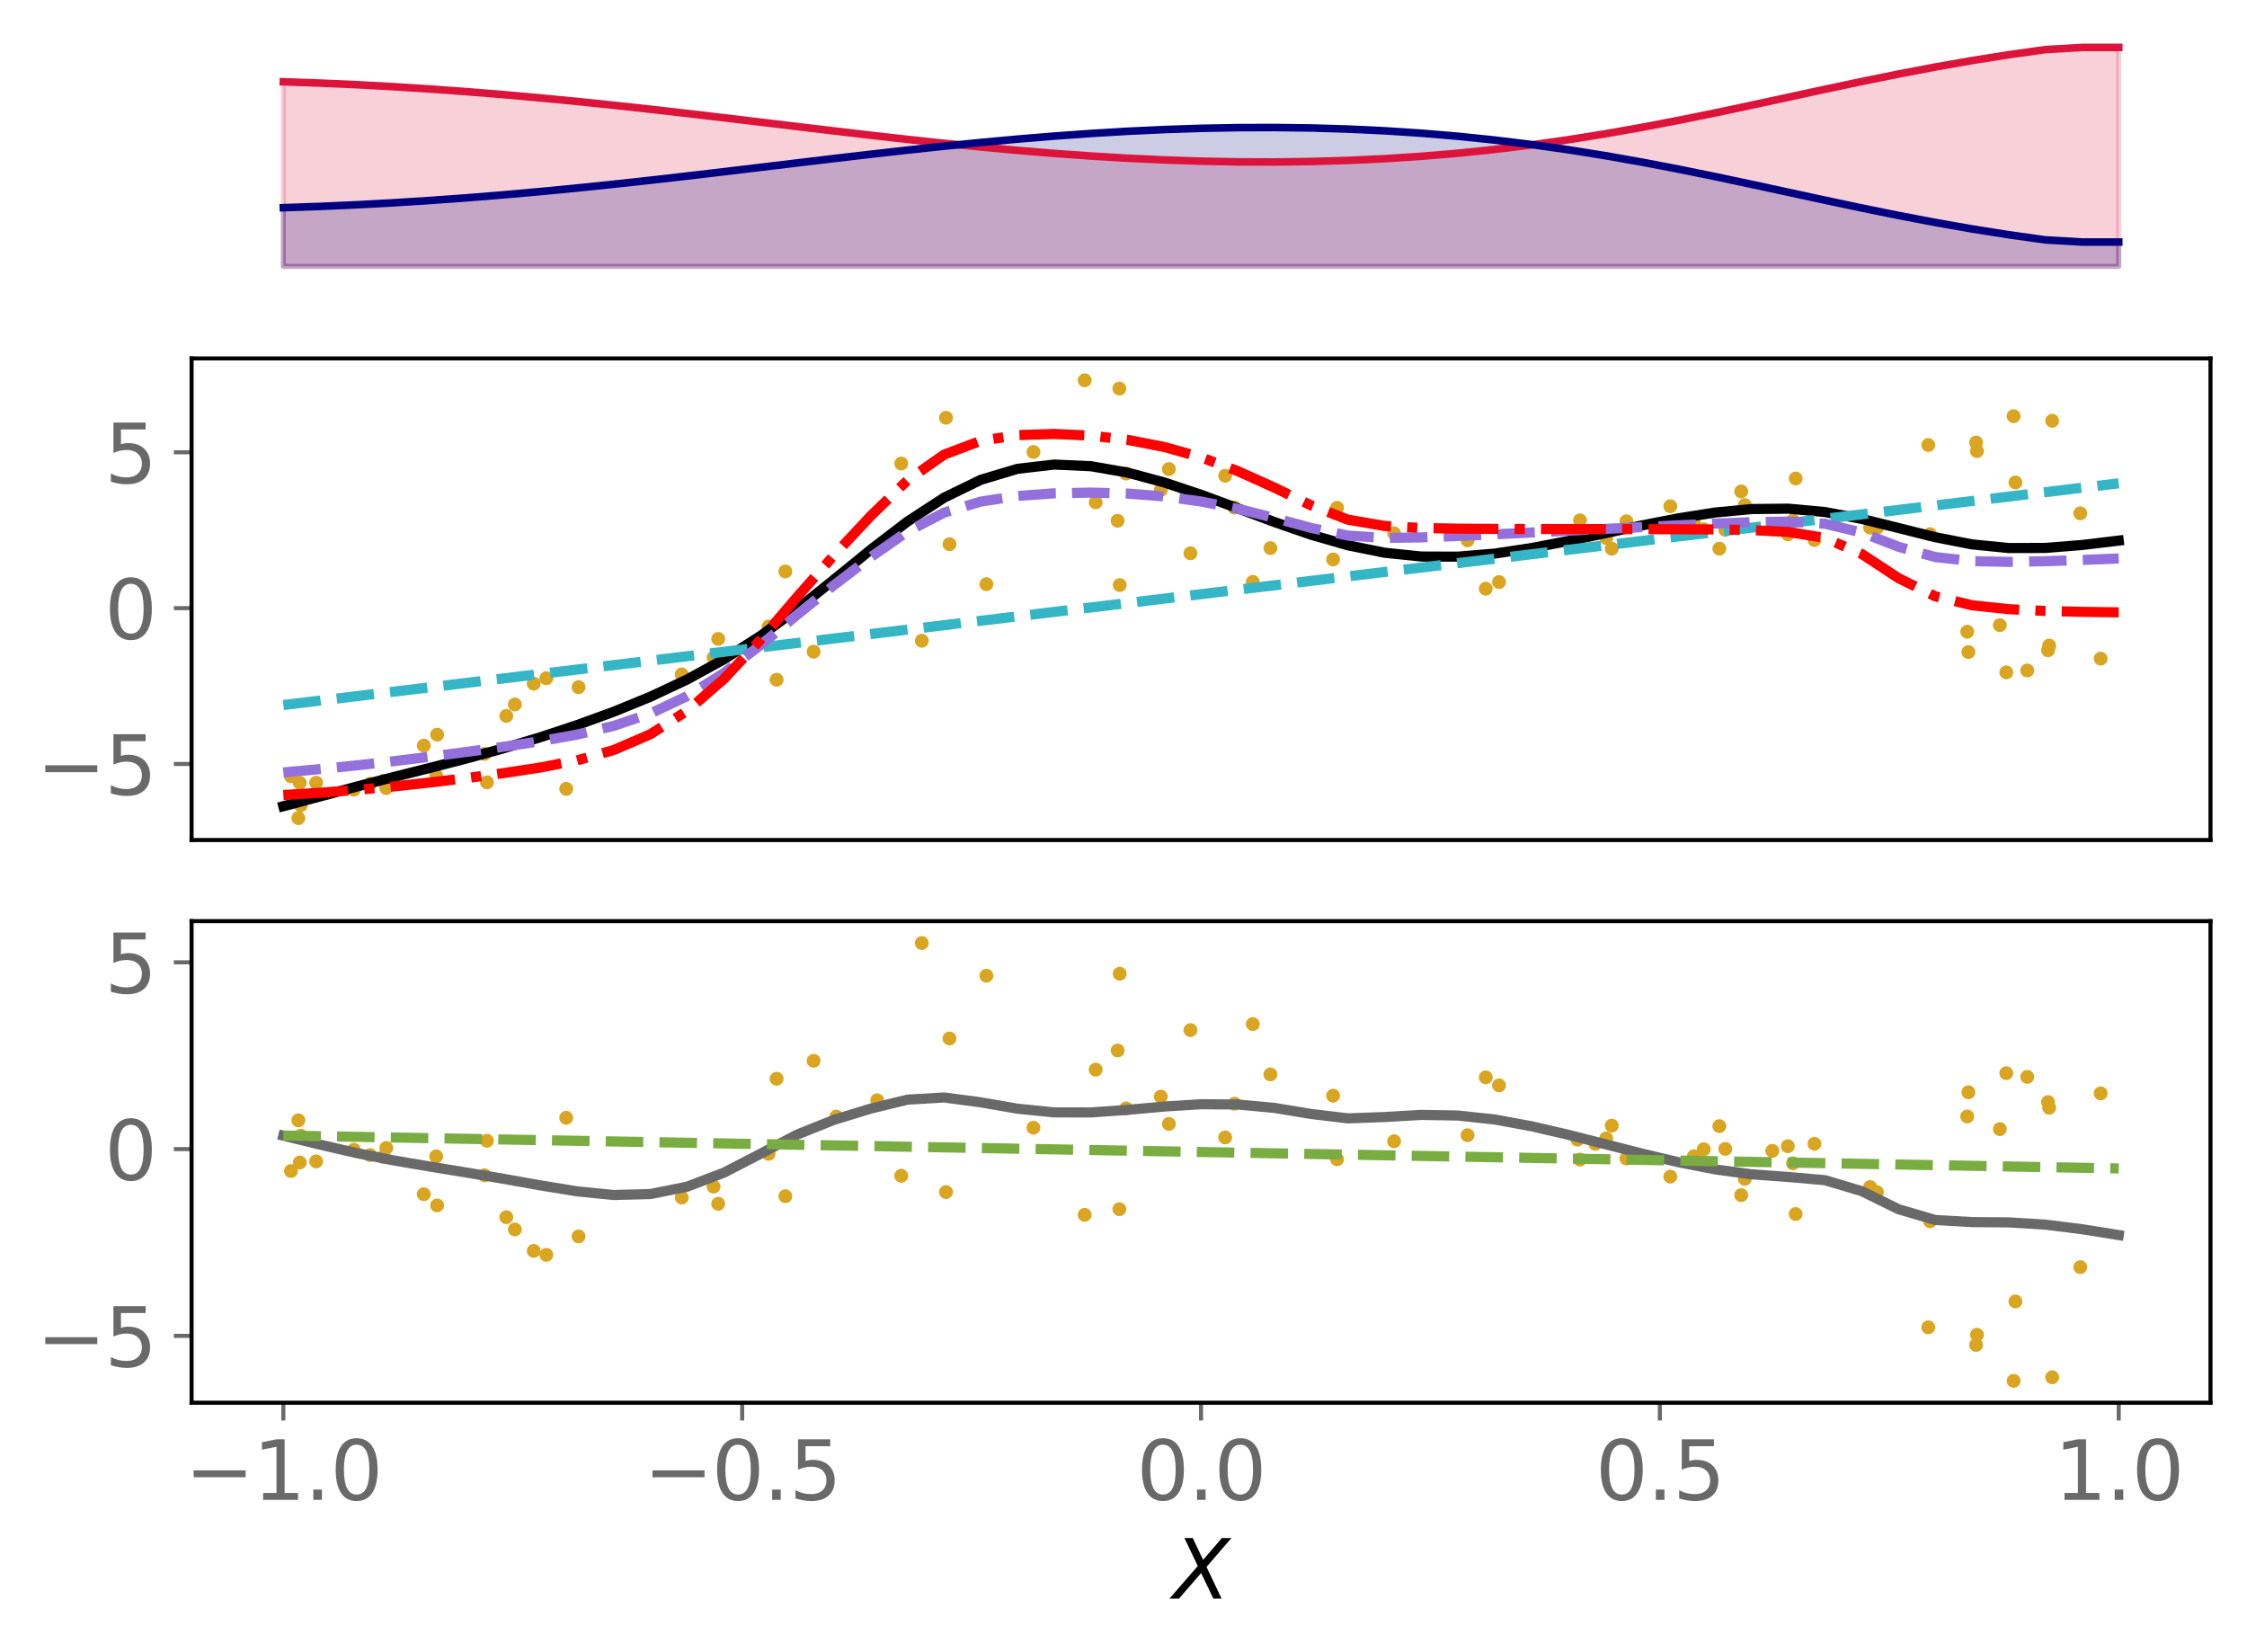 <?xml version="1.0" encoding="utf-8" standalone="no"?>
<!DOCTYPE svg PUBLIC "-//W3C//DTD SVG 1.1//EN"
  "http://www.w3.org/Graphics/SVG/1.1/DTD/svg11.dtd">
<svg xmlns:xlink="http://www.w3.org/1999/xlink" width="443.207pt" height="325.85pt" viewBox="0 0 443.207 325.85" xmlns="http://www.w3.org/2000/svg" version="1.1">
 <defs>
  <style type="text/css">*{stroke-linejoin: round; stroke-linecap: butt}</style>
 </defs>
 <g id="figure_1">
  <g id="patch_1">
   <path d="M 0 325.85 
L 443.207 325.85 
L 443.207 0 
L 0 0 
z
" style="fill: #ffffff"/>
  </g>
  <g id="axes_1">
   <g id="patch_2">
    <path d="M 37.788 54.696 
L 436.007 54.696 
L 436.007 7.2 
L 37.788 7.2 
z
" style="fill: #ffffff"/>
   </g>
   <g id="PolyCollection_1">
    <defs>
     <path id="m5de68f065b" d="M 55.888 -273.313 
L 55.888 -309.714 
L 63.129 -309.464 
L 70.369 -309.143 
L 77.609 -308.752 
L 84.85 -308.293 
L 92.09 -307.769 
L 99.331 -307.183 
L 106.571 -306.537 
L 113.811 -305.838 
L 121.052 -305.089 
L 128.292 -304.299 
L 135.532 -303.474 
L 142.773 -302.624 
L 150.013 -301.758 
L 157.254 -300.888 
L 164.494 -300.023 
L 171.734 -299.177 
L 178.975 -298.359 
L 186.215 -297.582 
L 193.455 -296.855 
L 200.696 -296.189 
L 207.936 -295.593 
L 215.176 -295.075 
L 222.417 -294.642 
L 229.657 -294.302 
L 236.898 -294.062 
L 244.138 -293.926 
L 251.378 -293.901 
L 258.619 -293.993 
L 265.859 -294.207 
L 273.099 -294.547 
L 280.34 -295.02 
L 287.58 -295.628 
L 294.82 -296.374 
L 302.061 -297.26 
L 309.301 -298.284 
L 316.541 -299.44 
L 323.782 -300.718 
L 331.022 -302.103 
L 338.263 -303.575 
L 345.503 -305.11 
L 352.743 -306.676 
L 359.984 -308.243 
L 367.224 -309.777 
L 374.464 -311.248 
L 381.705 -312.63 
L 388.945 -313.901 
L 396.185 -315.05 
L 403.426 -316.068 
L 410.666 -316.491 
L 417.907 -316.491 
L 417.907 -273.313 
L 417.907 -273.313 
L 410.666 -273.313 
L 403.426 -273.313 
L 396.185 -273.313 
L 388.945 -273.313 
L 381.705 -273.313 
L 374.464 -273.313 
L 367.224 -273.313 
L 359.984 -273.313 
L 352.743 -273.313 
L 345.503 -273.313 
L 338.263 -273.313 
L 331.022 -273.313 
L 323.782 -273.313 
L 316.541 -273.313 
L 309.301 -273.313 
L 302.061 -273.313 
L 294.82 -273.313 
L 287.58 -273.313 
L 280.34 -273.313 
L 273.099 -273.313 
L 265.859 -273.313 
L 258.619 -273.313 
L 251.378 -273.313 
L 244.138 -273.313 
L 236.898 -273.313 
L 229.657 -273.313 
L 222.417 -273.313 
L 215.176 -273.313 
L 207.936 -273.313 
L 200.696 -273.313 
L 193.455 -273.313 
L 186.215 -273.313 
L 178.975 -273.313 
L 171.734 -273.313 
L 164.494 -273.313 
L 157.254 -273.313 
L 150.013 -273.313 
L 142.773 -273.313 
L 135.532 -273.313 
L 128.292 -273.313 
L 121.052 -273.313 
L 113.811 -273.313 
L 106.571 -273.313 
L 99.331 -273.313 
L 92.09 -273.313 
L 84.85 -273.313 
L 77.609 -273.313 
L 70.369 -273.313 
L 63.129 -273.313 
L 55.888 -273.313 
z
" style="stroke: #dc143c; stroke-opacity: 0.2"/>
    </defs>
    <g clip-path="url(#pb08abe0888)">
     <use xlink:href="#m5de68f065b" x="0" y="325.85" style="fill: #dc143c; fill-opacity: 0.2; stroke: #dc143c; stroke-opacity: 0.2"/>
    </g>
   </g>
   <g id="PolyCollection_2">
    <defs>
     <path id="me1c223f5f4" d="M 55.888 -273.313 
L 55.888 -284.888 
L 63.129 -285.138 
L 70.369 -285.459 
L 77.609 -285.85 
L 84.85 -286.309 
L 92.09 -286.833 
L 99.331 -287.419 
L 106.571 -288.064 
L 113.811 -288.764 
L 121.052 -289.512 
L 128.292 -290.303 
L 135.532 -291.128 
L 142.773 -291.978 
L 150.013 -292.843 
L 157.254 -293.714 
L 164.494 -294.578 
L 171.734 -295.425 
L 178.975 -296.242 
L 186.215 -297.02 
L 193.455 -297.746 
L 200.696 -298.412 
L 207.936 -299.009 
L 215.176 -299.527 
L 222.417 -299.959 
L 229.657 -300.299 
L 236.898 -300.54 
L 244.138 -300.676 
L 251.378 -300.7 
L 258.619 -300.609 
L 265.859 -300.395 
L 273.099 -300.054 
L 280.34 -299.582 
L 287.58 -298.974 
L 294.82 -298.227 
L 302.061 -297.341 
L 309.301 -296.318 
L 316.541 -295.162 
L 323.782 -293.884 
L 331.022 -292.499 
L 338.263 -291.026 
L 345.503 -289.492 
L 352.743 -287.925 
L 359.984 -286.359 
L 367.224 -284.825 
L 374.464 -283.354 
L 381.705 -281.972 
L 388.945 -280.7 
L 396.185 -279.552 
L 403.426 -278.534 
L 410.666 -278.11 
L 417.907 -278.11 
L 417.907 -273.313 
L 417.907 -273.313 
L 410.666 -273.313 
L 403.426 -273.313 
L 396.185 -273.313 
L 388.945 -273.313 
L 381.705 -273.313 
L 374.464 -273.313 
L 367.224 -273.313 
L 359.984 -273.313 
L 352.743 -273.313 
L 345.503 -273.313 
L 338.263 -273.313 
L 331.022 -273.313 
L 323.782 -273.313 
L 316.541 -273.313 
L 309.301 -273.313 
L 302.061 -273.313 
L 294.82 -273.313 
L 287.58 -273.313 
L 280.34 -273.313 
L 273.099 -273.313 
L 265.859 -273.313 
L 258.619 -273.313 
L 251.378 -273.313 
L 244.138 -273.313 
L 236.898 -273.313 
L 229.657 -273.313 
L 222.417 -273.313 
L 215.176 -273.313 
L 207.936 -273.313 
L 200.696 -273.313 
L 193.455 -273.313 
L 186.215 -273.313 
L 178.975 -273.313 
L 171.734 -273.313 
L 164.494 -273.313 
L 157.254 -273.313 
L 150.013 -273.313 
L 142.773 -273.313 
L 135.532 -273.313 
L 128.292 -273.313 
L 121.052 -273.313 
L 113.811 -273.313 
L 106.571 -273.313 
L 99.331 -273.313 
L 92.09 -273.313 
L 84.85 -273.313 
L 77.609 -273.313 
L 70.369 -273.313 
L 63.129 -273.313 
L 55.888 -273.313 
z
" style="stroke: #000080; stroke-opacity: 0.2"/>
    </defs>
    <g clip-path="url(#pb08abe0888)">
     <use xlink:href="#me1c223f5f4" x="0" y="325.85" style="fill: #000080; fill-opacity: 0.2; stroke: #000080; stroke-opacity: 0.2"/>
    </g>
   </g>
   <g id="matplotlib.axis_1"/>
   <g id="matplotlib.axis_2"/>
   <g id="line2d_1">
    <path d="M 55.888 16.136 
L 63.129 16.386 
L 70.369 16.707 
L 77.609 17.098 
L 84.85 17.557 
L 92.09 18.081 
L 99.331 18.667 
L 106.571 19.313 
L 113.811 20.012 
L 121.052 20.761 
L 128.292 21.551 
L 135.532 22.376 
L 142.773 23.226 
L 150.013 24.092 
L 157.254 24.962 
L 164.494 25.827 
L 171.734 26.673 
L 178.975 27.491 
L 186.215 28.268 
L 193.455 28.995 
L 200.696 29.661 
L 207.936 30.257 
L 215.176 30.775 
L 222.417 31.208 
L 229.657 31.548 
L 236.898 31.788 
L 244.138 31.924 
L 251.378 31.949 
L 258.619 31.857 
L 265.859 31.643 
L 273.099 31.303 
L 280.34 30.83 
L 287.58 30.222 
L 294.82 29.476 
L 302.061 28.59 
L 309.301 27.566 
L 316.541 26.41 
L 323.782 25.132 
L 331.022 23.747 
L 338.263 22.275 
L 345.503 20.74 
L 352.743 19.174 
L 359.984 17.607 
L 367.224 16.073 
L 374.464 14.602 
L 381.705 13.22 
L 388.945 11.949 
L 396.185 10.8 
L 403.426 9.782 
L 410.666 9.359 
L 417.907 9.359 
" clip-path="url(#pb08abe0888)" style="fill: none; stroke: #dc143c; stroke-width: 1.5; stroke-linecap: square"/>
   </g>
   <g id="line2d_2">
    <path d="M 55.888 40.962 
L 63.129 40.712 
L 70.369 40.391 
L 77.609 40 
L 84.85 39.541 
L 92.09 39.017 
L 99.331 38.431 
L 106.571 37.786 
L 113.811 37.086 
L 121.052 36.338 
L 128.292 35.547 
L 135.532 34.722 
L 142.773 33.872 
L 150.013 33.007 
L 157.254 32.136 
L 164.494 31.272 
L 171.734 30.425 
L 178.975 29.608 
L 186.215 28.83 
L 193.455 28.104 
L 200.696 27.438 
L 207.936 26.841 
L 215.176 26.323 
L 222.417 25.891 
L 229.657 25.551 
L 236.898 25.31 
L 244.138 25.174 
L 251.378 25.15 
L 258.619 25.241 
L 265.859 25.455 
L 273.099 25.796 
L 280.34 26.268 
L 287.58 26.876 
L 294.82 27.623 
L 302.061 28.509 
L 309.301 29.532 
L 316.541 30.688 
L 323.782 31.966 
L 331.022 33.351 
L 338.263 34.824 
L 345.503 36.358 
L 352.743 37.925 
L 359.984 39.491 
L 367.224 41.025 
L 374.464 42.496 
L 381.705 43.878 
L 388.945 45.15 
L 396.185 46.298 
L 403.426 47.316 
L 410.666 47.74 
L 417.907 47.74 
" clip-path="url(#pb08abe0888)" style="fill: none; stroke: #000080; stroke-width: 1.5; stroke-linecap: square"/>
   </g>
  </g>
  <g id="axes_2">
   <g id="patch_3">
    <path d="M 37.788 165.688 
L 436.007 165.688 
L 436.007 70.696 
L 37.788 70.696 
z
" style="fill: #ffffff"/>
   </g>
   <g id="PathCollection_1">
    <defs>
     <path id="m03f7f4c4ba" d="M 0 0.866 
C 0.23 0.866 0.45 0.775 0.612 0.612 
C 0.775 0.45 0.866 0.23 0.866 0 
C 0.866 -0.23 0.775 -0.45 0.612 -0.612 
C 0.45 -0.775 0.23 -0.866 0 -0.866 
C -0.23 -0.866 -0.45 -0.775 -0.612 -0.612 
C -0.775 -0.45 -0.866 -0.23 -0.866 0 
C -0.866 0.23 -0.775 0.45 -0.612 0.612 
C -0.45 0.775 -0.23 0.866 0 0.866 
z
" style="stroke: #daa520"/>
    </defs>
    <g clip-path="url(#p59a7f02a39)">
     <use xlink:href="#m03f7f4c4ba" x="395.728" y="132.617" style="fill: #daa520; stroke: #daa520"/>
     <use xlink:href="#m03f7f4c4ba" x="250.58" y="108.109" style="fill: #daa520; stroke: #daa520"/>
     <use xlink:href="#m03f7f4c4ba" x="216.123" y="99.079" style="fill: #daa520; stroke: #daa520"/>
     <use xlink:href="#m03f7f4c4ba" x="329.458" y="99.853" style="fill: #daa520; stroke: #daa520"/>
     <use xlink:href="#m03f7f4c4ba" x="111.684" y="155.592" style="fill: #daa520; stroke: #daa520"/>
     <use xlink:href="#m03f7f4c4ba" x="173.021" y="108.476" style="fill: #daa520; stroke: #daa520"/>
     <use xlink:href="#m03f7f4c4ba" x="314.679" y="105.236" style="fill: #daa520; stroke: #daa520"/>
     <use xlink:href="#m03f7f4c4ba" x="107.75" y="133.78" style="fill: #daa520; stroke: #daa520"/>
     <use xlink:href="#m03f7f4c4ba" x="76.188" y="155.451" style="fill: #daa520; stroke: #daa520"/>
     <use xlink:href="#m03f7f4c4ba" x="230.55" y="92.521" style="fill: #daa520; stroke: #daa520"/>
     <use xlink:href="#m03f7f4c4ba" x="73.006" y="154.594" style="fill: #daa520; stroke: #daa520"/>
     <use xlink:href="#m03f7f4c4ba" x="370.223" y="104.119" style="fill: #daa520; stroke: #daa520"/>
     <use xlink:href="#m03f7f4c4ba" x="293.06" y="116.116" style="fill: #daa520; stroke: #daa520"/>
     <use xlink:href="#m03f7f4c4ba" x="397.528" y="95.169" style="fill: #daa520; stroke: #daa520"/>
     <use xlink:href="#m03f7f4c4ba" x="262.947" y="110.345" style="fill: #daa520; stroke: #daa520"/>
     <use xlink:href="#m03f7f4c4ba" x="114.117" y="135.539" style="fill: #daa520; stroke: #daa520"/>
     <use xlink:href="#m03f7f4c4ba" x="389.949" y="88.976" style="fill: #daa520; stroke: #daa520"/>
     <use xlink:href="#m03f7f4c4ba" x="187.28" y="107.339" style="fill: #daa520; stroke: #daa520"/>
     <use xlink:href="#m03f7f4c4ba" x="96.045" y="154.312" style="fill: #daa520; stroke: #daa520"/>
     <use xlink:href="#m03f7f4c4ba" x="263.731" y="100.162" style="fill: #daa520; stroke: #daa520"/>
     <use xlink:href="#m03f7f4c4ba" x="213.945" y="75.014" style="fill: #daa520; stroke: #daa520"/>
     <use xlink:href="#m03f7f4c4ba" x="69.808" y="155.747" style="fill: #daa520; stroke: #daa520"/>
     <use xlink:href="#m03f7f4c4ba" x="153.182" y="134.075" style="fill: #daa520; stroke: #daa520"/>
     <use xlink:href="#m03f7f4c4ba" x="404.185" y="127.332" style="fill: #daa520; stroke: #daa520"/>
     <use xlink:href="#m03f7f4c4ba" x="354.187" y="94.384" style="fill: #daa520; stroke: #daa520"/>
     <use xlink:href="#m03f7f4c4ba" x="289.474" y="106.573" style="fill: #daa520; stroke: #daa520"/>
     <use xlink:href="#m03f7f4c4ba" x="316.812" y="106.12" style="fill: #daa520; stroke: #daa520"/>
     <use xlink:href="#m03f7f4c4ba" x="247.107" y="114.785" style="fill: #daa520; stroke: #daa520"/>
     <use xlink:href="#m03f7f4c4ba" x="234.804" y="109.131" style="fill: #daa520; stroke: #daa520"/>
     <use xlink:href="#m03f7f4c4ba" x="164.961" y="114.365" style="fill: #daa520; stroke: #daa520"/>
     <use xlink:href="#m03f7f4c4ba" x="95.571" y="148.693" style="fill: #daa520; stroke: #daa520"/>
     <use xlink:href="#m03f7f4c4ba" x="101.555" y="138.949" style="fill: #daa520; stroke: #daa520"/>
     <use xlink:href="#m03f7f4c4ba" x="317.907" y="108.22" style="fill: #daa520; stroke: #daa520"/>
     <use xlink:href="#m03f7f4c4ba" x="399.861" y="132.248" style="fill: #daa520; stroke: #daa520"/>
     <use xlink:href="#m03f7f4c4ba" x="241.658" y="93.835" style="fill: #daa520; stroke: #daa520"/>
     <use xlink:href="#m03f7f4c4ba" x="388.023" y="124.604" style="fill: #daa520; stroke: #daa520"/>
     <use xlink:href="#m03f7f4c4ba" x="177.765" y="91.432" style="fill: #daa520; stroke: #daa520"/>
     <use xlink:href="#m03f7f4c4ba" x="220.86" y="115.394" style="fill: #daa520; stroke: #daa520"/>
     <use xlink:href="#m03f7f4c4ba" x="220.784" y="76.639" style="fill: #daa520; stroke: #daa520"/>
     <use xlink:href="#m03f7f4c4ba" x="353.656" y="102.673" style="fill: #daa520; stroke: #daa520"/>
     <use xlink:href="#m03f7f4c4ba" x="243.5" y="100.117" style="fill: #daa520; stroke: #daa520"/>
     <use xlink:href="#m03f7f4c4ba" x="339.127" y="108.217" style="fill: #daa520; stroke: #daa520"/>
     <use xlink:href="#m03f7f4c4ba" x="140.751" y="129.691" style="fill: #daa520; stroke: #daa520"/>
     <use xlink:href="#m03f7f4c4ba" x="186.595" y="82.405" style="fill: #daa520; stroke: #daa520"/>
     <use xlink:href="#m03f7f4c4ba" x="344.15" y="99.627" style="fill: #daa520; stroke: #daa520"/>
     <use xlink:href="#m03f7f4c4ba" x="295.673" y="114.807" style="fill: #daa520; stroke: #daa520"/>
     <use xlink:href="#m03f7f4c4ba" x="220.445" y="102.71" style="fill: #daa520; stroke: #daa520"/>
     <use xlink:href="#m03f7f4c4ba" x="62.356" y="154.391" style="fill: #daa520; stroke: #daa520"/>
     <use xlink:href="#m03f7f4c4ba" x="403.963" y="128.257" style="fill: #daa520; stroke: #daa520"/>
     <use xlink:href="#m03f7f4c4ba" x="181.817" y="126.375" style="fill: #daa520; stroke: #daa520"/>
     <use xlink:href="#m03f7f4c4ba" x="151.596" y="123.575" style="fill: #daa520; stroke: #daa520"/>
     <use xlink:href="#m03f7f4c4ba" x="141.657" y="126.017" style="fill: #daa520; stroke: #daa520"/>
     <use xlink:href="#m03f7f4c4ba" x="228.963" y="96.639" style="fill: #daa520; stroke: #daa520"/>
     <use xlink:href="#m03f7f4c4ba" x="83.588" y="147.061" style="fill: #daa520; stroke: #daa520"/>
     <use xlink:href="#m03f7f4c4ba" x="397.173" y="82.082" style="fill: #daa520; stroke: #daa520"/>
     <use xlink:href="#m03f7f4c4ba" x="57.392" y="153.118" style="fill: #daa520; stroke: #daa520"/>
     <use xlink:href="#m03f7f4c4ba" x="334.096" y="103.227" style="fill: #daa520; stroke: #daa520"/>
     <use xlink:href="#m03f7f4c4ba" x="349.577" y="104.413" style="fill: #daa520; stroke: #daa520"/>
     <use xlink:href="#m03f7f4c4ba" x="394.453" y="123.311" style="fill: #daa520; stroke: #daa520"/>
     <use xlink:href="#m03f7f4c4ba" x="336.05" y="104.388" style="fill: #daa520; stroke: #daa520"/>
     <use xlink:href="#m03f7f4c4ba" x="311.634" y="102.626" style="fill: #daa520; stroke: #daa520"/>
     <use xlink:href="#m03f7f4c4ba" x="410.32" y="101.253" style="fill: #daa520; stroke: #daa520"/>
     <use xlink:href="#m03f7f4c4ba" x="380.694" y="105.368" style="fill: #daa520; stroke: #daa520"/>
     <use xlink:href="#m03f7f4c4ba" x="414.339" y="129.91" style="fill: #daa520; stroke: #daa520"/>
     <use xlink:href="#m03f7f4c4ba" x="352.637" y="105.387" style="fill: #daa520; stroke: #daa520"/>
     <use xlink:href="#m03f7f4c4ba" x="311.137" y="105.91" style="fill: #daa520; stroke: #daa520"/>
     <use xlink:href="#m03f7f4c4ba" x="99.863" y="141.209" style="fill: #daa520; stroke: #daa520"/>
     <use xlink:href="#m03f7f4c4ba" x="154.902" y="112.718" style="fill: #daa520; stroke: #daa520"/>
     <use xlink:href="#m03f7f4c4ba" x="343.44" y="96.93" style="fill: #daa520; stroke: #daa520"/>
     <use xlink:href="#m03f7f4c4ba" x="75.575" y="154.038" style="fill: #daa520; stroke: #daa520"/>
     <use xlink:href="#m03f7f4c4ba" x="194.556" y="115.222" style="fill: #daa520; stroke: #daa520"/>
     <use xlink:href="#m03f7f4c4ba" x="59.315" y="158.821" style="fill: #daa520; stroke: #daa520"/>
     <use xlink:href="#m03f7f4c4ba" x="340.299" y="104.494" style="fill: #daa520; stroke: #daa520"/>
     <use xlink:href="#m03f7f4c4ba" x="203.846" y="89.156" style="fill: #daa520; stroke: #daa520"/>
     <use xlink:href="#m03f7f4c4ba" x="320.803" y="102.823" style="fill: #daa520; stroke: #daa520"/>
     <use xlink:href="#m03f7f4c4ba" x="368.867" y="104.068" style="fill: #daa520; stroke: #daa520"/>
     <use xlink:href="#m03f7f4c4ba" x="58.848" y="161.37" style="fill: #daa520; stroke: #daa520"/>
     <use xlink:href="#m03f7f4c4ba" x="105.274" y="134.849" style="fill: #daa520; stroke: #daa520"/>
     <use xlink:href="#m03f7f4c4ba" x="357.89" y="106.501" style="fill: #daa520; stroke: #daa520"/>
     <use xlink:href="#m03f7f4c4ba" x="404.78" y="82.998" style="fill: #daa520; stroke: #daa520"/>
     <use xlink:href="#m03f7f4c4ba" x="86.034" y="152.997" style="fill: #daa520; stroke: #daa520"/>
     <use xlink:href="#m03f7f4c4ba" x="388.247" y="128.617" style="fill: #daa520; stroke: #daa520"/>
     <use xlink:href="#m03f7f4c4ba" x="274.975" y="105.186" style="fill: #daa520; stroke: #daa520"/>
     <use xlink:href="#m03f7f4c4ba" x="380.343" y="87.777" style="fill: #daa520; stroke: #daa520"/>
     <use xlink:href="#m03f7f4c4ba" x="86.218" y="144.911" style="fill: #daa520; stroke: #daa520"/>
     <use xlink:href="#m03f7f4c4ba" x="222.107" y="93.404" style="fill: #daa520; stroke: #daa520"/>
     <use xlink:href="#m03f7f4c4ba" x="134.472" y="133.012" style="fill: #daa520; stroke: #daa520"/>
     <use xlink:href="#m03f7f4c4ba" x="59.13" y="154.416" style="fill: #daa520; stroke: #daa520"/>
     <use xlink:href="#m03f7f4c4ba" x="160.474" y="128.541" style="fill: #daa520; stroke: #daa520"/>
     <use xlink:href="#m03f7f4c4ba" x="389.769" y="87.28" style="fill: #daa520; stroke: #daa520"/>
    </g>
   </g>
   <g id="matplotlib.axis_3"/>
   <g id="matplotlib.axis_4">
    <g id="ytick_1">
     <g id="line2d_3">
      <defs>
       <path id="m66cd086947" d="M 0 0 
L -3.5 0 
" style="stroke: #696969; stroke-width: 0.8"/>
      </defs>
      <g>
       <use xlink:href="#m66cd086947" x="37.788" y="150.686" style="fill: #696969; stroke: #696969; stroke-width: 0.8"/>
      </g>
     </g>
     <g id="text_1">
      <!-- −5 -->
      <g style="fill: #696969" transform="translate(7.2 156.765) scale(0.16 -0.16)">
       <defs>
        <path id="DejaVuSans-2212" d="M 678 2272 
L 4684 2272 
L 4684 1741 
L 678 1741 
L 678 2272 
z
" transform="scale(0.016)"/>
        <path id="DejaVuSans-35" d="M 691 4666 
L 3169 4666 
L 3169 4134 
L 1269 4134 
L 1269 2991 
Q 1406 3038 1543 3061 
Q 1681 3084 1819 3084 
Q 2600 3084 3056 2656 
Q 3513 2228 3513 1497 
Q 3513 744 3044 326 
Q 2575 -91 1722 -91 
Q 1428 -91 1123 -41 
Q 819 9 494 109 
L 494 744 
Q 775 591 1075 516 
Q 1375 441 1709 441 
Q 2250 441 2565 725 
Q 2881 1009 2881 1497 
Q 2881 1984 2565 2268 
Q 2250 2553 1709 2553 
Q 1456 2553 1204 2497 
Q 953 2441 691 2322 
L 691 4666 
z
" transform="scale(0.016)"/>
       </defs>
       <use xlink:href="#DejaVuSans-2212"/>
       <use xlink:href="#DejaVuSans-35" x="83.789"/>
      </g>
     </g>
    </g>
    <g id="ytick_2">
     <g id="line2d_4">
      <g>
       <use xlink:href="#m66cd086947" x="37.788" y="119.949" style="fill: #696969; stroke: #696969; stroke-width: 0.8"/>
      </g>
     </g>
     <g id="text_2">
      <!-- 0 -->
      <g style="fill: #696969" transform="translate(20.608 126.028) scale(0.16 -0.16)">
       <defs>
        <path id="DejaVuSans-30" d="M 2034 4250 
Q 1547 4250 1301 3770 
Q 1056 3291 1056 2328 
Q 1056 1369 1301 889 
Q 1547 409 2034 409 
Q 2525 409 2770 889 
Q 3016 1369 3016 2328 
Q 3016 3291 2770 3770 
Q 2525 4250 2034 4250 
z
M 2034 4750 
Q 2819 4750 3233 4129 
Q 3647 3509 3647 2328 
Q 3647 1150 3233 529 
Q 2819 -91 2034 -91 
Q 1250 -91 836 529 
Q 422 1150 422 2328 
Q 422 3509 836 4129 
Q 1250 4750 2034 4750 
z
" transform="scale(0.016)"/>
       </defs>
       <use xlink:href="#DejaVuSans-30"/>
      </g>
     </g>
    </g>
    <g id="ytick_3">
     <g id="line2d_5">
      <g>
       <use xlink:href="#m66cd086947" x="37.788" y="89.212" style="fill: #696969; stroke: #696969; stroke-width: 0.8"/>
      </g>
     </g>
     <g id="text_3">
      <!-- 5 -->
      <g style="fill: #696969" transform="translate(20.608 95.291) scale(0.16 -0.16)">
       <use xlink:href="#DejaVuSans-35"/>
      </g>
     </g>
    </g>
   </g>
   <g id="line2d_6">
    <path d="M 55.888 159.02 
L 63.129 157.093 
L 70.369 155.143 
L 77.609 153.271 
L 84.85 151.45 
L 92.09 149.588 
L 99.331 147.596 
L 106.571 145.418 
L 113.811 143.025 
L 121.052 140.382 
L 128.292 137.421 
L 135.532 134.025 
L 142.773 130.059 
L 150.013 125.419 
L 157.254 120.116 
L 164.494 114.332 
L 171.734 108.429 
L 178.975 102.882 
L 186.215 98.166 
L 193.455 94.64 
L 200.696 92.47 
L 207.936 91.631 
L 215.176 91.958 
L 222.417 93.218 
L 229.657 95.17 
L 236.898 97.589 
L 244.138 100.262 
L 251.378 102.967 
L 258.619 105.473 
L 265.859 107.554 
L 273.099 109.022 
L 280.34 109.772 
L 287.58 109.798 
L 294.82 109.19 
L 302.061 108.103 
L 309.301 106.714 
L 316.541 105.184 
L 323.782 103.651 
L 331.022 102.241 
L 338.263 101.098 
L 345.503 100.402 
L 352.743 100.332 
L 359.984 101 
L 367.224 102.355 
L 374.464 104.144 
L 381.705 105.958 
L 388.945 107.371 
L 396.185 108.094 
L 403.426 108.078 
L 410.666 107.498 
L 417.907 106.631 
" clip-path="url(#p59a7f02a39)" style="fill: none; stroke: #000000; stroke-width: 2; stroke-linecap: square"/>
   </g>
   <g id="line2d_7">
    <path d="M 55.888 139.059 
L 63.129 138.185 
L 70.369 137.31 
L 77.609 136.435 
L 84.85 135.561 
L 92.09 134.686 
L 99.331 133.811 
L 106.571 132.937 
L 113.811 132.062 
L 121.052 131.188 
L 128.292 130.313 
L 135.532 129.438 
L 142.773 128.564 
L 150.013 127.689 
L 157.254 126.815 
L 164.494 125.94 
L 171.734 125.065 
L 178.975 124.191 
L 186.215 123.316 
L 193.455 122.442 
L 200.696 121.567 
L 207.936 120.692 
L 215.176 119.818 
L 222.417 118.943 
L 229.657 118.068 
L 236.898 117.194 
L 244.138 116.319 
L 251.378 115.445 
L 258.619 114.57 
L 265.859 113.695 
L 273.099 112.821 
L 280.34 111.946 
L 287.58 111.072 
L 294.82 110.197 
L 302.061 109.322 
L 309.301 108.448 
L 316.541 107.573 
L 323.782 106.699 
L 331.022 105.824 
L 338.263 104.949 
L 345.503 104.075 
L 352.743 103.2 
L 359.984 102.326 
L 367.224 101.451 
L 374.464 100.576 
L 381.705 99.702 
L 388.945 98.827 
L 396.185 97.952 
L 403.426 97.078 
L 410.666 96.203 
L 417.907 95.329 
" clip-path="url(#p59a7f02a39)" style="fill: none; stroke-dasharray: 7.4,3.2; stroke-dashoffset: 0; stroke: #34b6c6; stroke-width: 2"/>
   </g>
   <g id="line2d_8">
    <path d="M 55.888 152.359 
L 63.129 151.697 
L 70.369 150.961 
L 77.609 150.145 
L 84.85 149.256 
L 92.09 148.304 
L 99.331 147.296 
L 106.571 146.197 
L 113.811 144.895 
L 121.052 143.173 
L 128.292 140.731 
L 135.532 137.3 
L 142.773 132.766 
L 150.013 127.235 
L 157.254 121.236 
L 164.494 115.417 
L 171.734 109.894 
L 178.975 104.856 
L 186.215 101.113 
L 193.455 98.931 
L 200.696 97.82 
L 207.936 97.303 
L 215.176 97.159 
L 222.417 97.351 
L 229.657 97.921 
L 236.898 98.915 
L 244.138 100.358 
L 251.378 102.167 
L 258.619 104.136 
L 265.859 105.638 
L 273.099 106.103 
L 280.34 106.004 
L 287.58 105.725 
L 294.82 105.392 
L 302.061 105.041 
L 309.301 104.684 
L 316.541 104.325 
L 323.782 103.968 
L 331.022 103.616 
L 338.263 103.28 
L 345.503 102.994 
L 352.743 102.876 
L 359.984 103.308 
L 367.224 105.045 
L 374.464 107.848 
L 381.705 109.872 
L 388.945 110.678 
L 396.185 110.826 
L 403.426 110.696 
L 410.666 110.449 
L 417.907 110.149 
" clip-path="url(#p59a7f02a39)" style="fill: none; stroke-dasharray: 7.4,3.2; stroke-dashoffset: 0; stroke: #9370db; stroke-width: 2"/>
   </g>
   <g id="line2d_9">
    <path d="M 55.888 156.81 
L 63.129 156.363 
L 70.369 155.805 
L 77.609 155.127 
L 84.85 154.338 
L 92.09 153.457 
L 99.331 152.49 
L 106.571 151.386 
L 113.811 149.978 
L 121.052 147.938 
L 128.292 144.817 
L 135.532 140.211 
L 142.773 133.945 
L 150.013 126.183 
L 157.254 117.718 
L 164.494 109.523 
L 171.734 101.772 
L 178.975 94.75 
L 186.215 89.674 
L 193.455 86.944 
L 200.696 85.824 
L 207.936 85.593 
L 215.176 85.925 
L 222.417 86.762 
L 229.657 88.166 
L 236.898 90.208 
L 244.138 92.923 
L 251.378 96.189 
L 258.619 99.695 
L 265.859 102.499 
L 273.099 103.746 
L 280.34 104.145 
L 287.58 104.273 
L 294.82 104.321 
L 302.061 104.341 
L 309.301 104.353 
L 316.541 104.362 
L 323.782 104.373 
L 331.022 104.392 
L 338.263 104.435 
L 345.503 104.554 
L 352.743 104.924 
L 359.984 106.12 
L 367.224 109.277 
L 374.464 114.037 
L 381.705 117.626 
L 388.945 119.385 
L 396.185 120.154 
L 403.426 120.507 
L 410.666 120.684 
L 417.907 120.781 
" clip-path="url(#p59a7f02a39)" style="fill: none; stroke-dasharray: 12.8,3.2,2,3.2; stroke-dashoffset: 0; stroke: #ff0000; stroke-width: 2"/>
   </g>
   <g id="patch_4">
    <path d="M 37.788 165.688 
L 37.788 70.696 
" style="fill: none; stroke: #000000; stroke-width: 0.8; stroke-linejoin: miter; stroke-linecap: square"/>
   </g>
   <g id="patch_5">
    <path d="M 436.007 165.688 
L 436.007 70.696 
" style="fill: none; stroke: #000000; stroke-width: 0.8; stroke-linejoin: miter; stroke-linecap: square"/>
   </g>
   <g id="patch_6">
    <path d="M 37.788 165.688 
L 436.007 165.688 
" style="fill: none; stroke: #000000; stroke-width: 0.8; stroke-linejoin: miter; stroke-linecap: square"/>
   </g>
   <g id="patch_7">
    <path d="M 37.788 70.696 
L 436.007 70.696 
" style="fill: none; stroke: #000000; stroke-width: 0.8; stroke-linejoin: miter; stroke-linecap: square"/>
   </g>
  </g>
  <g id="axes_3">
   <g id="patch_8">
    <path d="M 37.788 276.68 
L 436.007 276.68 
L 436.007 181.688 
L 37.788 181.688 
z
" style="fill: #ffffff"/>
   </g>
   <g id="PathCollection_2">
    <g clip-path="url(#pfd67375ae5)">
     <use xlink:href="#m03f7f4c4ba" x="395.728" y="211.673" style="fill: #daa520; stroke: #daa520"/>
     <use xlink:href="#m03f7f4c4ba" x="250.58" y="211.91" style="fill: #daa520; stroke: #daa520"/>
     <use xlink:href="#m03f7f4c4ba" x="216.123" y="210.979" style="fill: #daa520; stroke: #daa520"/>
     <use xlink:href="#m03f7f4c4ba" x="329.458" y="232.083" style="fill: #daa520; stroke: #daa520"/>
     <use xlink:href="#m03f7f4c4ba" x="111.684" y="220.474" style="fill: #daa520; stroke: #daa520"/>
     <use xlink:href="#m03f7f4c4ba" x="173.021" y="217.02" style="fill: #daa520; stroke: #daa520"/>
     <use xlink:href="#m03f7f4c4ba" x="314.679" y="225.6" style="fill: #daa520; stroke: #daa520"/>
     <use xlink:href="#m03f7f4c4ba" x="107.75" y="247.511" style="fill: #daa520; stroke: #daa520"/>
     <use xlink:href="#m03f7f4c4ba" x="76.188" y="226.432" style="fill: #daa520; stroke: #daa520"/>
     <use xlink:href="#m03f7f4c4ba" x="230.55" y="221.689" style="fill: #daa520; stroke: #daa520"/>
     <use xlink:href="#m03f7f4c4ba" x="73.006" y="227.822" style="fill: #daa520; stroke: #daa520"/>
     <use xlink:href="#m03f7f4c4ba" x="370.223" y="235.147" style="fill: #daa520; stroke: #daa520"/>
     <use xlink:href="#m03f7f4c4ba" x="293.06" y="212.502" style="fill: #daa520; stroke: #daa520"/>
     <use xlink:href="#m03f7f4c4ba" x="397.528" y="256.702" style="fill: #daa520; stroke: #daa520"/>
     <use xlink:href="#m03f7f4c4ba" x="262.947" y="216.115" style="fill: #daa520; stroke: #daa520"/>
     <use xlink:href="#m03f7f4c4ba" x="114.117" y="243.872" style="fill: #daa520; stroke: #daa520"/>
     <use xlink:href="#m03f7f4c4ba" x="389.949" y="263.276" style="fill: #daa520; stroke: #daa520"/>
     <use xlink:href="#m03f7f4c4ba" x="187.28" y="204.832" style="fill: #daa520; stroke: #daa520"/>
     <use xlink:href="#m03f7f4c4ba" x="96.045" y="225.006" style="fill: #daa520; stroke: #daa520"/>
     <use xlink:href="#m03f7f4c4ba" x="263.731" y="228.659" style="fill: #daa520; stroke: #daa520"/>
     <use xlink:href="#m03f7f4c4ba" x="213.945" y="239.619" style="fill: #daa520; stroke: #daa520"/>
     <use xlink:href="#m03f7f4c4ba" x="69.808" y="226.776" style="fill: #daa520; stroke: #daa520"/>
     <use xlink:href="#m03f7f4c4ba" x="153.182" y="212.771" style="fill: #daa520; stroke: #daa520"/>
     <use xlink:href="#m03f7f4c4ba" x="404.185" y="218.499" style="fill: #daa520; stroke: #daa520"/>
     <use xlink:href="#m03f7f4c4ba" x="354.187" y="239.454" style="fill: #daa520; stroke: #daa520"/>
     <use xlink:href="#m03f7f4c4ba" x="289.474" y="223.913" style="fill: #daa520; stroke: #daa520"/>
     <use xlink:href="#m03f7f4c4ba" x="316.812" y="224.543" style="fill: #daa520; stroke: #daa520"/>
     <use xlink:href="#m03f7f4c4ba" x="247.107" y="201.992" style="fill: #daa520; stroke: #daa520"/>
     <use xlink:href="#m03f7f4c4ba" x="234.804" y="203.178" style="fill: #daa520; stroke: #daa520"/>
     <use xlink:href="#m03f7f4c4ba" x="164.961" y="220.233" style="fill: #daa520; stroke: #daa520"/>
     <use xlink:href="#m03f7f4c4ba" x="95.571" y="231.817" style="fill: #daa520; stroke: #daa520"/>
     <use xlink:href="#m03f7f4c4ba" x="101.555" y="242.497" style="fill: #daa520; stroke: #daa520"/>
     <use xlink:href="#m03f7f4c4ba" x="317.907" y="222.028" style="fill: #daa520; stroke: #daa520"/>
     <use xlink:href="#m03f7f4c4ba" x="399.861" y="212.407" style="fill: #daa520; stroke: #daa520"/>
     <use xlink:href="#m03f7f4c4ba" x="241.658" y="224.352" style="fill: #daa520; stroke: #daa520"/>
     <use xlink:href="#m03f7f4c4ba" x="388.023" y="220.212" style="fill: #daa520; stroke: #daa520"/>
     <use xlink:href="#m03f7f4c4ba" x="177.765" y="231.912" style="fill: #daa520; stroke: #daa520"/>
     <use xlink:href="#m03f7f4c4ba" x="220.86" y="192.062" style="fill: #daa520; stroke: #daa520"/>
     <use xlink:href="#m03f7f4c4ba" x="220.784" y="238.502" style="fill: #daa520; stroke: #daa520"/>
     <use xlink:href="#m03f7f4c4ba" x="353.656" y="229.451" style="fill: #daa520; stroke: #daa520"/>
     <use xlink:href="#m03f7f4c4ba" x="243.5" y="217.708" style="fill: #daa520; stroke: #daa520"/>
     <use xlink:href="#m03f7f4c4ba" x="339.127" y="222.127" style="fill: #daa520; stroke: #daa520"/>
     <use xlink:href="#m03f7f4c4ba" x="140.751" y="234.046" style="fill: #daa520; stroke: #daa520"/>
     <use xlink:href="#m03f7f4c4ba" x="186.595" y="235.126" style="fill: #daa520; stroke: #daa520"/>
     <use xlink:href="#m03f7f4c4ba" x="344.15" y="232.516" style="fill: #daa520; stroke: #daa520"/>
     <use xlink:href="#m03f7f4c4ba" x="295.673" y="214.085" style="fill: #daa520; stroke: #daa520"/>
     <use xlink:href="#m03f7f4c4ba" x="220.445" y="207.198" style="fill: #daa520; stroke: #daa520"/>
     <use xlink:href="#m03f7f4c4ba" x="62.356" y="229.078" style="fill: #daa520; stroke: #daa520"/>
     <use xlink:href="#m03f7f4c4ba" x="403.963" y="217.381" style="fill: #daa520; stroke: #daa520"/>
     <use xlink:href="#m03f7f4c4ba" x="181.817" y="186.006" style="fill: #daa520; stroke: #daa520"/>
     <use xlink:href="#m03f7f4c4ba" x="151.596" y="227.582" style="fill: #daa520; stroke: #daa520"/>
     <use xlink:href="#m03f7f4c4ba" x="141.657" y="237.438" style="fill: #daa520; stroke: #daa520"/>
     <use xlink:href="#m03f7f4c4ba" x="228.963" y="216.301" style="fill: #daa520; stroke: #daa520"/>
     <use xlink:href="#m03f7f4c4ba" x="83.588" y="235.546" style="fill: #daa520; stroke: #daa520"/>
     <use xlink:href="#m03f7f4c4ba" x="397.173" y="272.362" style="fill: #daa520; stroke: #daa520"/>
     <use xlink:href="#m03f7f4c4ba" x="57.392" y="230.974" style="fill: #daa520; stroke: #daa520"/>
     <use xlink:href="#m03f7f4c4ba" x="334.096" y="228.062" style="fill: #daa520; stroke: #daa520"/>
     <use xlink:href="#m03f7f4c4ba" x="349.577" y="227.004" style="fill: #daa520; stroke: #daa520"/>
     <use xlink:href="#m03f7f4c4ba" x="394.453" y="222.708" style="fill: #daa520; stroke: #daa520"/>
     <use xlink:href="#m03f7f4c4ba" x="336.05" y="226.685" style="fill: #daa520; stroke: #daa520"/>
     <use xlink:href="#m03f7f4c4ba" x="311.634" y="228.723" style="fill: #daa520; stroke: #daa520"/>
     <use xlink:href="#m03f7f4c4ba" x="410.32" y="249.933" style="fill: #daa520; stroke: #daa520"/>
     <use xlink:href="#m03f7f4c4ba" x="380.694" y="240.891" style="fill: #daa520; stroke: #daa520"/>
     <use xlink:href="#m03f7f4c4ba" x="414.339" y="215.658" style="fill: #daa520; stroke: #daa520"/>
     <use xlink:href="#m03f7f4c4ba" x="352.637" y="226.084" style="fill: #daa520; stroke: #daa520"/>
     <use xlink:href="#m03f7f4c4ba" x="311.137" y="224.787" style="fill: #daa520; stroke: #daa520"/>
     <use xlink:href="#m03f7f4c4ba" x="99.863" y="240.081" style="fill: #daa520; stroke: #daa520"/>
     <use xlink:href="#m03f7f4c4ba" x="154.902" y="235.947" style="fill: #daa520; stroke: #daa520"/>
     <use xlink:href="#m03f7f4c4ba" x="343.44" y="235.73" style="fill: #daa520; stroke: #daa520"/>
     <use xlink:href="#m03f7f4c4ba" x="75.575" y="228.198" style="fill: #daa520; stroke: #daa520"/>
     <use xlink:href="#m03f7f4c4ba" x="194.556" y="192.453" style="fill: #daa520; stroke: #daa520"/>
     <use xlink:href="#m03f7f4c4ba" x="59.315" y="224.002" style="fill: #daa520; stroke: #daa520"/>
     <use xlink:href="#m03f7f4c4ba" x="340.299" y="226.606" style="fill: #daa520; stroke: #daa520"/>
     <use xlink:href="#m03f7f4c4ba" x="203.846" y="222.437" style="fill: #daa520; stroke: #daa520"/>
     <use xlink:href="#m03f7f4c4ba" x="320.803" y="228.501" style="fill: #daa520; stroke: #daa520"/>
     <use xlink:href="#m03f7f4c4ba" x="368.867" y="234.128" style="fill: #daa520; stroke: #daa520"/>
     <use xlink:href="#m03f7f4c4ba" x="58.848" y="220.98" style="fill: #daa520; stroke: #daa520"/>
     <use xlink:href="#m03f7f4c4ba" x="105.274" y="246.728" style="fill: #daa520; stroke: #daa520"/>
     <use xlink:href="#m03f7f4c4ba" x="357.89" y="225.602" style="fill: #daa520; stroke: #daa520"/>
     <use xlink:href="#m03f7f4c4ba" x="404.78" y="271.659" style="fill: #daa520; stroke: #daa520"/>
     <use xlink:href="#m03f7f4c4ba" x="86.034" y="228.092" style="fill: #daa520; stroke: #daa520"/>
     <use xlink:href="#m03f7f4c4ba" x="388.247" y="215.447" style="fill: #daa520; stroke: #daa520"/>
     <use xlink:href="#m03f7f4c4ba" x="274.975" y="225.106" style="fill: #daa520; stroke: #daa520"/>
     <use xlink:href="#m03f7f4c4ba" x="380.343" y="261.809" style="fill: #daa520; stroke: #daa520"/>
     <use xlink:href="#m03f7f4c4ba" x="86.218" y="237.758" style="fill: #daa520; stroke: #daa520"/>
     <use xlink:href="#m03f7f4c4ba" x="222.107" y="218.633" style="fill: #daa520; stroke: #daa520"/>
     <use xlink:href="#m03f7f4c4ba" x="134.472" y="236.21" style="fill: #daa520; stroke: #daa520"/>
     <use xlink:href="#m03f7f4c4ba" x="59.13" y="229.295" style="fill: #daa520; stroke: #daa520"/>
     <use xlink:href="#m03f7f4c4ba" x="160.474" y="209.232" style="fill: #daa520; stroke: #daa520"/>
     <use xlink:href="#m03f7f4c4ba" x="389.769" y="265.278" style="fill: #daa520; stroke: #daa520"/>
    </g>
   </g>
   <g id="matplotlib.axis_5">
    <g id="xtick_1">
     <g id="line2d_10">
      <defs>
       <path id="ma9c14b44fd" d="M 0 0 
L 0 3.5 
" style="stroke: #696969; stroke-width: 0.8"/>
      </defs>
      <g>
       <use xlink:href="#ma9c14b44fd" x="55.888" y="276.68" style="fill: #696969; stroke: #696969; stroke-width: 0.8"/>
      </g>
     </g>
     <g id="text_4">
      <!-- −1.0 -->
      <g style="fill: #696969" transform="translate(36.462 295.837) scale(0.16 -0.16)">
       <defs>
        <path id="DejaVuSans-31" d="M 794 531 
L 1825 531 
L 1825 4091 
L 703 3866 
L 703 4441 
L 1819 4666 
L 2450 4666 
L 2450 531 
L 3481 531 
L 3481 0 
L 794 0 
L 794 531 
z
" transform="scale(0.016)"/>
        <path id="DejaVuSans-2e" d="M 684 794 
L 1344 794 
L 1344 0 
L 684 0 
L 684 794 
z
" transform="scale(0.016)"/>
       </defs>
       <use xlink:href="#DejaVuSans-2212"/>
       <use xlink:href="#DejaVuSans-31" x="83.789"/>
       <use xlink:href="#DejaVuSans-2e" x="147.412"/>
       <use xlink:href="#DejaVuSans-30" x="179.199"/>
      </g>
     </g>
    </g>
    <g id="xtick_2">
     <g id="line2d_11">
      <g>
       <use xlink:href="#ma9c14b44fd" x="146.393" y="276.68" style="fill: #696969; stroke: #696969; stroke-width: 0.8"/>
      </g>
     </g>
     <g id="text_5">
      <!-- −0.5 -->
      <g style="fill: #696969" transform="translate(126.967 295.837) scale(0.16 -0.16)">
       <use xlink:href="#DejaVuSans-2212"/>
       <use xlink:href="#DejaVuSans-30" x="83.789"/>
       <use xlink:href="#DejaVuSans-2e" x="147.412"/>
       <use xlink:href="#DejaVuSans-35" x="179.199"/>
      </g>
     </g>
    </g>
    <g id="xtick_3">
     <g id="line2d_12">
      <g>
       <use xlink:href="#ma9c14b44fd" x="236.898" y="276.68" style="fill: #696969; stroke: #696969; stroke-width: 0.8"/>
      </g>
     </g>
     <g id="text_6">
      <!-- 0.0 -->
      <g style="fill: #696969" transform="translate(224.175 295.837) scale(0.16 -0.16)">
       <use xlink:href="#DejaVuSans-30"/>
       <use xlink:href="#DejaVuSans-2e" x="63.623"/>
       <use xlink:href="#DejaVuSans-30" x="95.41"/>
      </g>
     </g>
    </g>
    <g id="xtick_4">
     <g id="line2d_13">
      <g>
       <use xlink:href="#ma9c14b44fd" x="327.402" y="276.68" style="fill: #696969; stroke: #696969; stroke-width: 0.8"/>
      </g>
     </g>
     <g id="text_7">
      <!-- 0.5 -->
      <g style="fill: #696969" transform="translate(314.68 295.837) scale(0.16 -0.16)">
       <use xlink:href="#DejaVuSans-30"/>
       <use xlink:href="#DejaVuSans-2e" x="63.623"/>
       <use xlink:href="#DejaVuSans-35" x="95.41"/>
      </g>
     </g>
    </g>
    <g id="xtick_5">
     <g id="line2d_14">
      <g>
       <use xlink:href="#ma9c14b44fd" x="417.907" y="276.68" style="fill: #696969; stroke: #696969; stroke-width: 0.8"/>
      </g>
     </g>
     <g id="text_8">
      <!-- 1.0 -->
      <g style="fill: #696969" transform="translate(405.184 295.837) scale(0.16 -0.16)">
       <use xlink:href="#DejaVuSans-31"/>
       <use xlink:href="#DejaVuSans-2e" x="63.623"/>
       <use xlink:href="#DejaVuSans-30" x="95.41"/>
      </g>
     </g>
    </g>
    <g id="text_9">
     <!-- $X$ -->
     <g transform="translate(231.377 315.322) scale(0.16 -0.16)">
      <defs>
       <path id="DejaVuSans-Oblique-58" d="M 878 4666 
L 1516 4666 
L 2316 2981 
L 3763 4666 
L 4500 4666 
L 2578 2438 
L 3738 0 
L 3103 0 
L 2163 1966 
L 459 0 
L -275 0 
L 1906 2509 
L 878 4666 
z
" transform="scale(0.016)"/>
      </defs>
      <use xlink:href="#DejaVuSans-Oblique-58" transform="translate(0 0.094)"/>
     </g>
    </g>
   </g>
   <g id="matplotlib.axis_6">
    <g id="ytick_4">
     <g id="line2d_15">
      <g>
       <use xlink:href="#m66cd086947" x="37.788" y="263.492" style="fill: #696969; stroke: #696969; stroke-width: 0.8"/>
      </g>
     </g>
     <g id="text_10">
      <!-- −5 -->
      <g style="fill: #696969" transform="translate(7.2 269.57) scale(0.16 -0.16)">
       <use xlink:href="#DejaVuSans-2212"/>
       <use xlink:href="#DejaVuSans-35" x="83.789"/>
      </g>
     </g>
    </g>
    <g id="ytick_5">
     <g id="line2d_16">
      <g>
       <use xlink:href="#m66cd086947" x="37.788" y="226.65" style="fill: #696969; stroke: #696969; stroke-width: 0.8"/>
      </g>
     </g>
     <g id="text_11">
      <!-- 0 -->
      <g style="fill: #696969" transform="translate(20.608 232.729) scale(0.16 -0.16)">
       <use xlink:href="#DejaVuSans-30"/>
      </g>
     </g>
    </g>
    <g id="ytick_6">
     <g id="line2d_17">
      <g>
       <use xlink:href="#m66cd086947" x="37.788" y="189.808" style="fill: #696969; stroke: #696969; stroke-width: 0.8"/>
      </g>
     </g>
     <g id="text_12">
      <!-- 5 -->
      <g style="fill: #696969" transform="translate(20.608 195.887) scale(0.16 -0.16)">
       <use xlink:href="#DejaVuSans-35"/>
      </g>
     </g>
    </g>
   </g>
   <g id="line2d_18">
    <path d="M 55.888 224 
L 63.129 225.775 
L 70.369 227.443 
L 77.609 228.874 
L 84.85 230.112 
L 92.09 231.287 
L 99.331 232.516 
L 106.571 233.803 
L 113.811 234.983 
L 121.052 235.707 
L 128.292 235.516 
L 135.532 234.064 
L 142.773 231.308 
L 150.013 227.566 
L 157.254 223.775 
L 164.494 220.886 
L 171.734 218.67 
L 178.975 216.903 
L 186.215 216.471 
L 193.455 217.426 
L 200.696 218.683 
L 207.936 219.413 
L 215.176 219.419 
L 222.417 218.912 
L 229.657 218.255 
L 236.898 217.802 
L 244.138 217.853 
L 251.378 218.526 
L 258.619 219.723 
L 265.859 220.591 
L 273.099 220.326 
L 280.34 219.906 
L 287.58 220.028 
L 294.82 220.813 
L 302.061 222.141 
L 309.301 223.82 
L 316.541 225.664 
L 323.782 227.515 
L 331.022 229.228 
L 338.263 230.649 
L 345.503 231.627 
L 352.743 232.153 
L 359.984 232.786 
L 367.224 234.947 
L 374.464 238.509 
L 381.705 240.636 
L 388.945 241.05 
L 396.185 241.106 
L 403.426 241.547 
L 410.666 242.455 
L 417.907 243.61 
" clip-path="url(#pfd67375ae5)" style="fill: none; stroke: #696969; stroke-width: 2; stroke-linecap: square"/>
   </g>
   <g id="line2d_19">
    <path d="M 55.888 223.975 
L 63.129 224.105 
L 70.369 224.234 
L 77.609 224.364 
L 84.85 224.494 
L 92.09 224.624 
L 99.331 224.754 
L 106.571 224.884 
L 113.811 225.014 
L 121.052 225.143 
L 128.292 225.273 
L 135.532 225.403 
L 142.773 225.533 
L 150.013 225.663 
L 157.254 225.793 
L 164.494 225.923 
L 171.734 226.053 
L 178.975 226.182 
L 186.215 226.312 
L 193.455 226.442 
L 200.696 226.572 
L 207.936 226.702 
L 215.176 226.832 
L 222.417 226.962 
L 229.657 227.091 
L 236.898 227.221 
L 244.138 227.351 
L 251.378 227.481 
L 258.619 227.611 
L 265.859 227.741 
L 273.099 227.871 
L 280.34 228.001 
L 287.58 228.13 
L 294.82 228.26 
L 302.061 228.39 
L 309.301 228.52 
L 316.541 228.65 
L 323.782 228.78 
L 331.022 228.91 
L 338.263 229.039 
L 345.503 229.169 
L 352.743 229.299 
L 359.984 229.429 
L 367.224 229.559 
L 374.464 229.689 
L 381.705 229.819 
L 388.945 229.948 
L 396.185 230.078 
L 403.426 230.208 
L 410.666 230.338 
L 417.907 230.468 
" clip-path="url(#pfd67375ae5)" style="fill: none; stroke-dasharray: 7.4,3.2; stroke-dashoffset: 0; stroke: #79ad41; stroke-width: 2"/>
   </g>
   <g id="patch_9">
    <path d="M 37.788 276.68 
L 37.788 181.688 
" style="fill: none; stroke: #000000; stroke-width: 0.8; stroke-linejoin: miter; stroke-linecap: square"/>
   </g>
   <g id="patch_10">
    <path d="M 436.007 276.68 
L 436.007 181.688 
" style="fill: none; stroke: #000000; stroke-width: 0.8; stroke-linejoin: miter; stroke-linecap: square"/>
   </g>
   <g id="patch_11">
    <path d="M 37.788 276.68 
L 436.007 276.68 
" style="fill: none; stroke: #000000; stroke-width: 0.8; stroke-linejoin: miter; stroke-linecap: square"/>
   </g>
   <g id="patch_12">
    <path d="M 37.788 181.688 
L 436.007 181.688 
" style="fill: none; stroke: #000000; stroke-width: 0.8; stroke-linejoin: miter; stroke-linecap: square"/>
   </g>
  </g>
 </g>
 <defs>
  <clipPath id="pb08abe0888">
   <rect x="37.788" y="7.2" width="398.22" height="47.496"/>
  </clipPath>
  <clipPath id="p59a7f02a39">
   <rect x="37.788" y="70.696" width="398.22" height="94.992"/>
  </clipPath>
  <clipPath id="pfd67375ae5">
   <rect x="37.788" y="181.688" width="398.22" height="94.992"/>
  </clipPath>
 </defs>
</svg>
